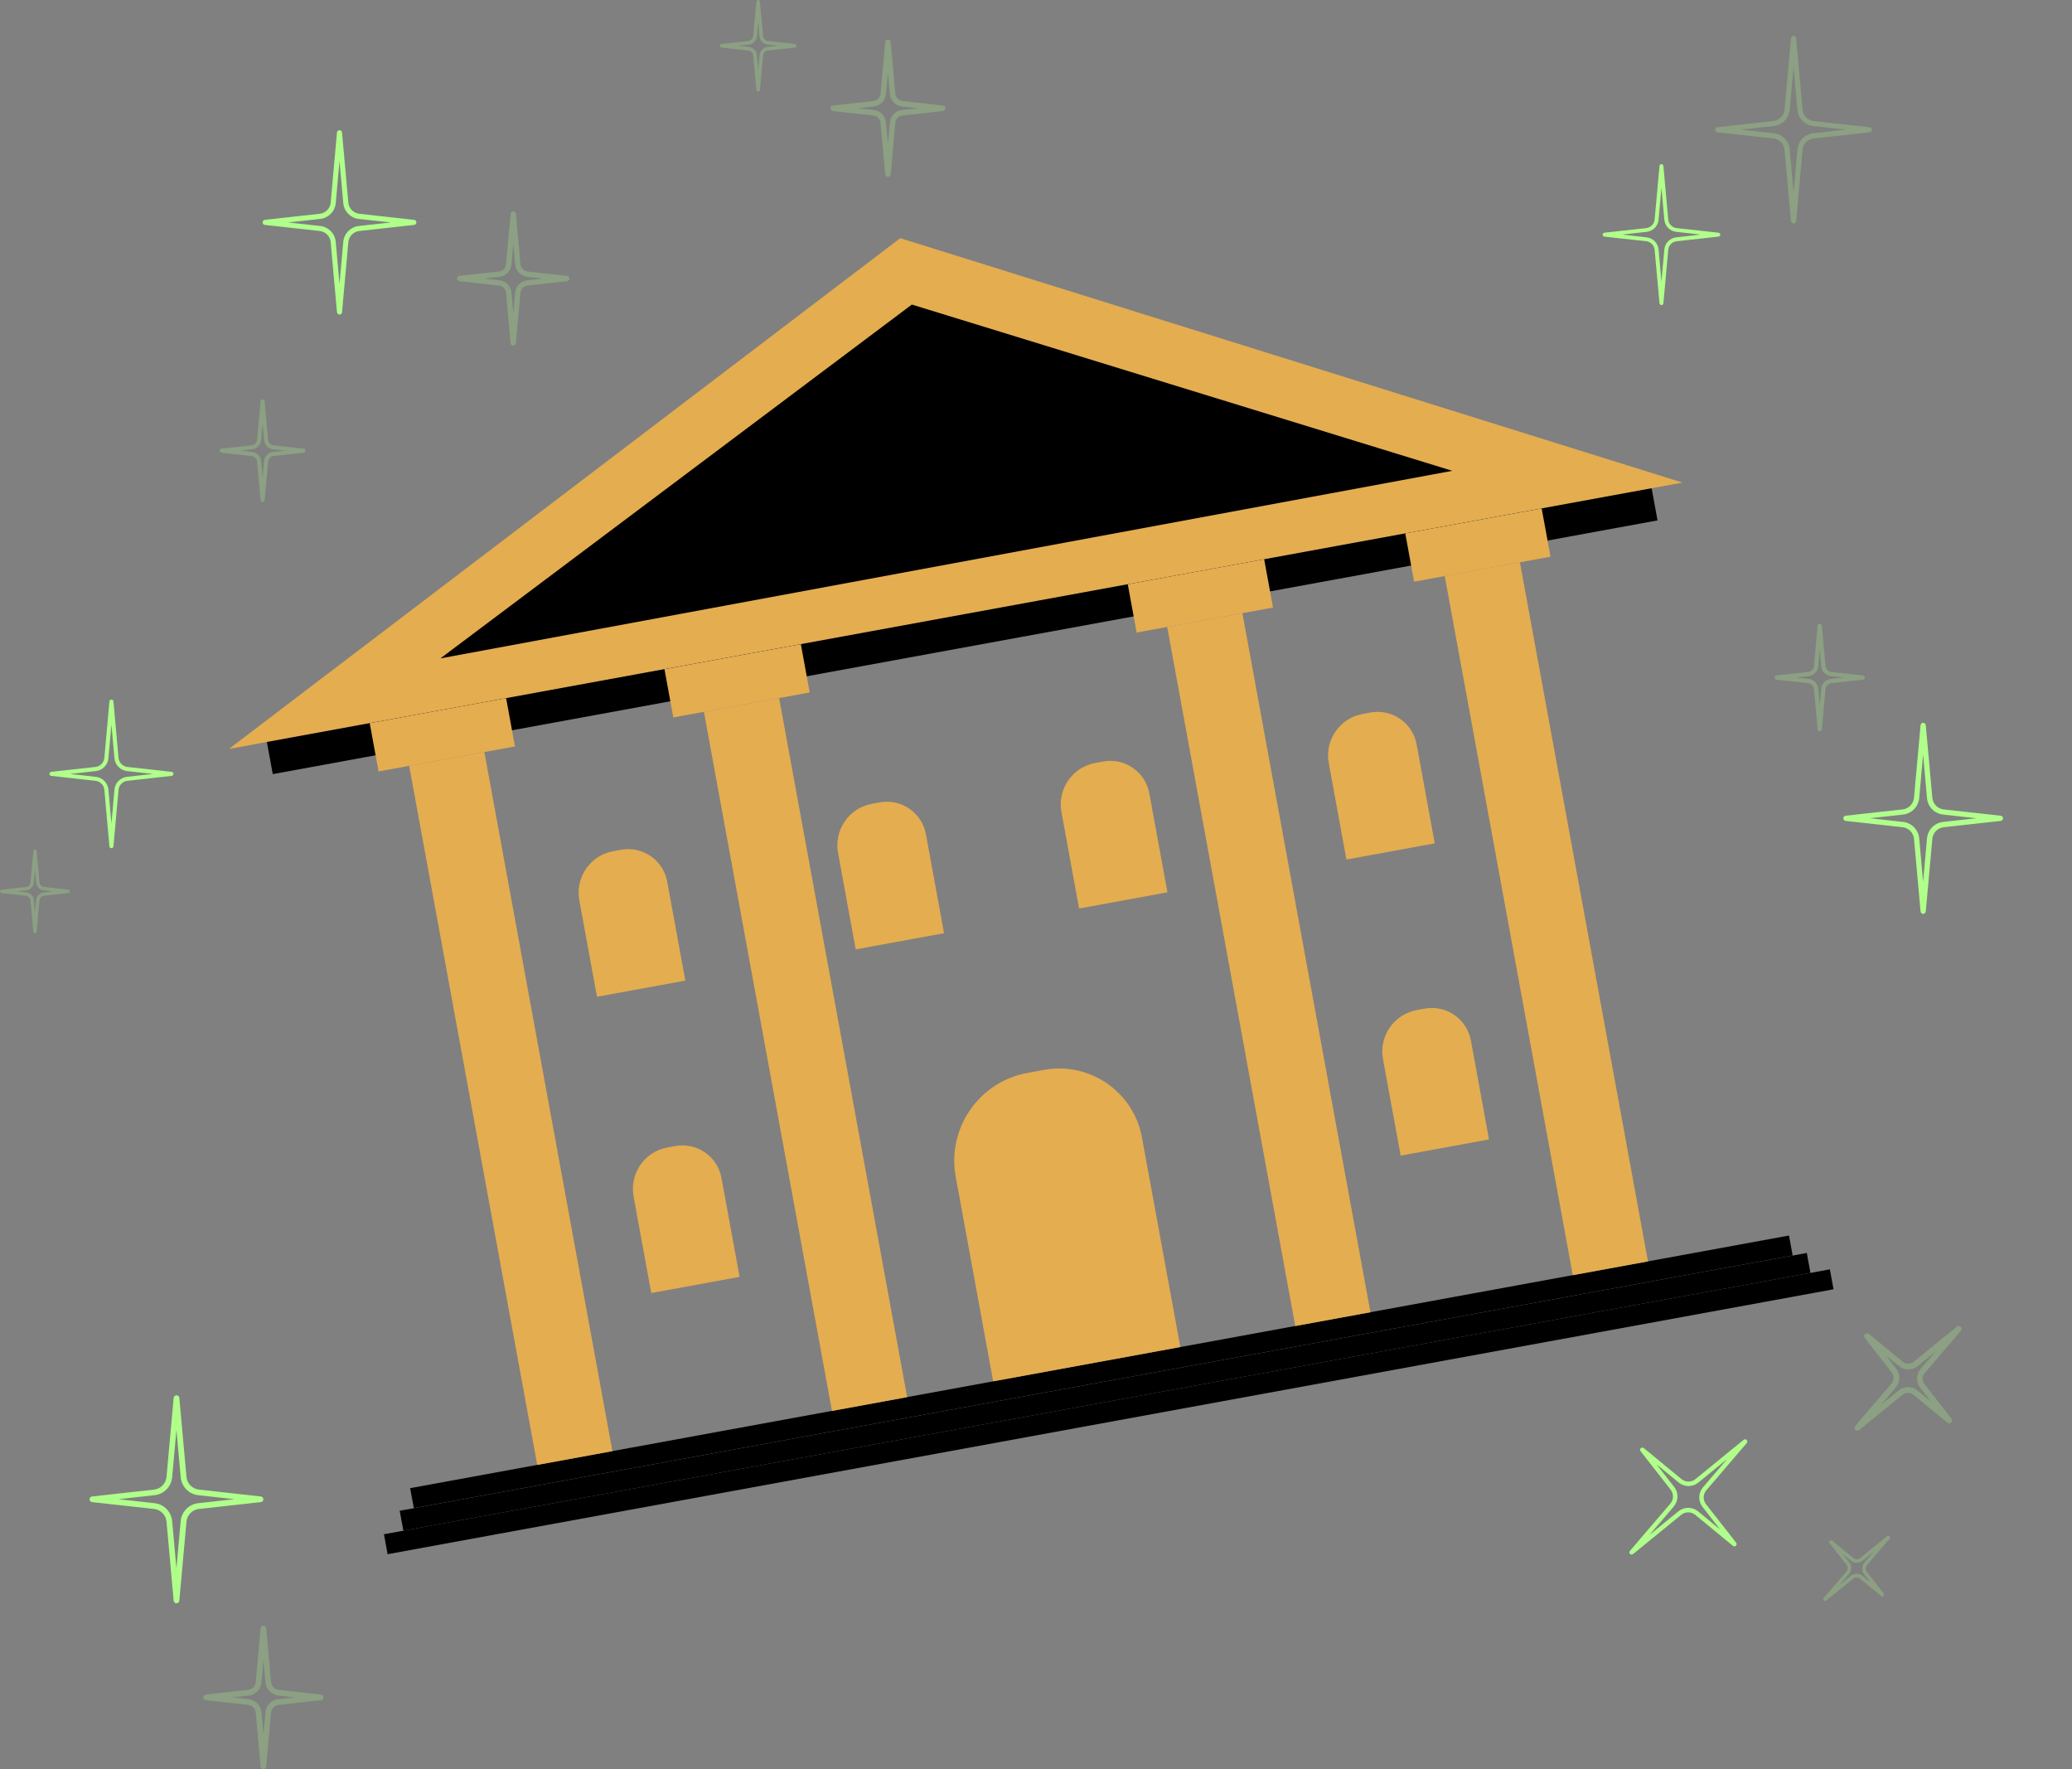 <svg width="82" height="70" viewBox="0 0 82 70" fill="none" xmlns="http://www.w3.org/2000/svg">
<rect x="0" y="0" width="82" height="70" fill="#808080" stroke="none"/>
<path d="M6.985 63.439C6.928 63.439 6.879 63.394 6.873 63.336L6.59 60.207C6.567 59.947 6.361 59.735 6.098 59.706L3.644 59.435C3.587 59.429 3.544 59.38 3.544 59.323C3.544 59.266 3.587 59.217 3.644 59.212L6.098 58.94C6.359 58.911 6.567 58.7 6.59 58.439L6.873 55.31C6.879 55.253 6.928 55.207 6.985 55.207C7.045 55.207 7.094 55.253 7.097 55.31L7.38 58.439C7.403 58.703 7.611 58.911 7.872 58.94L10.323 59.212C10.38 59.217 10.423 59.266 10.423 59.323C10.423 59.38 10.38 59.429 10.323 59.435L7.872 59.706C7.611 59.735 7.403 59.947 7.38 60.207L7.097 63.336C7.091 63.394 7.042 63.439 6.985 63.439ZM4.685 59.32L6.121 59.478C6.49 59.518 6.779 59.815 6.813 60.184L6.982 62.063L7.151 60.184C7.185 59.815 7.474 59.518 7.843 59.478L9.279 59.32L7.843 59.16C7.474 59.12 7.185 58.823 7.151 58.454L6.982 56.574L6.813 58.454C6.779 58.823 6.49 59.12 6.121 59.16L4.685 59.32Z" fill="#B0FF8B"/>
<g opacity="0.5">
<path opacity="0.5" d="M10.424 70.001C10.367 70.001 10.315 69.955 10.312 69.898L10.121 67.767C10.106 67.607 9.978 67.475 9.817 67.458L8.147 67.272C8.09 67.267 8.047 67.218 8.047 67.161C8.047 67.103 8.09 67.055 8.147 67.049L9.817 66.863C9.978 66.846 10.106 66.715 10.121 66.554L10.312 64.423C10.318 64.366 10.367 64.32 10.424 64.32C10.481 64.32 10.533 64.366 10.535 64.423L10.727 66.554C10.741 66.715 10.87 66.846 11.03 66.863L12.701 67.049C12.758 67.055 12.801 67.103 12.801 67.161C12.801 67.218 12.758 67.267 12.701 67.272L11.03 67.458C10.87 67.475 10.741 67.607 10.727 67.767L10.535 69.898C10.533 69.955 10.484 70.001 10.424 70.001ZM9.188 67.161L9.843 67.232C10.109 67.261 10.321 67.478 10.347 67.744L10.427 68.625L10.507 67.744C10.53 67.475 10.741 67.261 11.01 67.232L11.665 67.161L11.01 67.089C10.744 67.061 10.533 66.843 10.507 66.577L10.427 65.696L10.347 66.577C10.324 66.846 10.112 67.061 9.843 67.089L9.188 67.161Z" fill="#B0FF8B"/>
</g>
<path d="M4.41 33.561C4.367 33.561 4.333 33.529 4.33 33.486L4.13 31.252C4.113 31.066 3.967 30.915 3.778 30.895L2.028 30.7C1.988 30.695 1.956 30.66 1.956 30.62C1.956 30.58 1.988 30.546 2.028 30.54L3.778 30.346C3.964 30.326 4.113 30.174 4.13 29.988L4.33 27.754C4.333 27.711 4.37 27.68 4.41 27.68C4.453 27.68 4.488 27.711 4.49 27.754L4.691 29.988C4.708 30.174 4.857 30.326 5.042 30.346L6.793 30.54C6.833 30.546 6.865 30.58 6.865 30.62C6.865 30.66 6.833 30.695 6.793 30.7L5.042 30.895C4.857 30.915 4.708 31.066 4.691 31.252L4.49 33.486C4.488 33.529 4.45 33.561 4.41 33.561ZM2.771 30.623L3.795 30.738C4.058 30.766 4.264 30.978 4.29 31.241L4.41 32.583L4.53 31.241C4.553 30.978 4.762 30.766 5.025 30.738L6.049 30.623L5.025 30.509C4.762 30.48 4.556 30.268 4.53 30.005L4.41 28.664L4.29 30.005C4.267 30.268 4.058 30.48 3.795 30.509L2.771 30.623Z" fill="#B0FF8B"/>
<g opacity="0.5">
<path opacity="0.5" d="M1.384 36.926C1.35 36.926 1.322 36.9 1.319 36.866L1.207 35.624C1.199 35.53 1.124 35.455 1.03 35.444L0.057 35.335C0.023 35.332 0 35.304 0 35.27C0 35.235 0.026 35.206 0.057 35.204L1.03 35.095C1.124 35.084 1.199 35.009 1.207 34.915L1.319 33.673C1.322 33.639 1.35 33.613 1.384 33.613C1.419 33.613 1.447 33.639 1.45 33.673L1.562 34.915C1.57 35.009 1.645 35.084 1.739 35.095L2.712 35.204C2.746 35.206 2.769 35.235 2.769 35.27C2.769 35.304 2.743 35.332 2.712 35.335L1.739 35.444C1.645 35.455 1.57 35.53 1.562 35.624L1.45 36.866C1.447 36.9 1.419 36.926 1.384 36.926ZM0.664 35.27L1.044 35.312C1.199 35.33 1.324 35.455 1.339 35.613L1.384 36.128L1.43 35.613C1.445 35.455 1.568 35.33 1.725 35.312L2.105 35.27L1.725 35.227C1.57 35.209 1.445 35.084 1.43 34.926L1.384 34.411L1.339 34.926C1.324 35.084 1.201 35.209 1.044 35.227L0.664 35.27Z" fill="#B0FF8B"/>
</g>
<path d="M64.508 61.485C64.476 61.452 64.475 61.402 64.504 61.366L66.104 59.495C66.239 59.339 66.244 59.107 66.117 58.943L64.925 57.42C64.897 57.383 64.9 57.333 64.933 57.301C64.965 57.269 65.016 57.268 65.052 57.296L66.546 58.524C66.707 58.655 66.937 58.654 67.097 58.526L69.006 56.969C69.041 56.939 69.094 56.944 69.126 56.977C69.158 57.01 69.159 57.06 69.13 57.096L67.528 58.968C67.393 59.125 67.388 59.357 67.517 59.519L68.709 61.042C68.737 61.078 68.734 61.129 68.701 61.161C68.669 61.193 68.618 61.194 68.582 61.166L67.088 59.938C66.927 59.807 66.697 59.808 66.535 59.938L64.628 61.492C64.591 61.52 64.54 61.518 64.508 61.485ZM65.558 57.942L66.257 58.834C66.437 59.063 66.427 59.388 66.24 59.61L65.278 60.734L66.424 59.799C66.649 59.615 66.974 59.617 67.201 59.8L68.076 60.52L67.379 59.626C67.199 59.397 67.207 59.074 67.394 58.852L68.356 57.728L67.21 58.663C66.985 58.847 66.66 58.845 66.435 58.66L65.558 57.942Z" fill="#B0FF8B"/>
<g opacity="0.5">
<path opacity="0.5" d="M72.179 63.324C72.153 63.297 72.151 63.255 72.176 63.227L73.066 62.186C73.134 62.108 73.135 61.99 73.072 61.909L72.408 61.061C72.384 61.033 72.387 60.99 72.413 60.964C72.44 60.938 72.482 60.937 72.51 60.961L73.342 61.645C73.422 61.711 73.539 61.712 73.619 61.646L74.681 60.781C74.71 60.757 74.752 60.76 74.778 60.786C74.804 60.813 74.805 60.855 74.781 60.883L73.891 61.925C73.823 62.003 73.822 62.12 73.885 62.202L74.549 63.049C74.573 63.078 74.568 63.118 74.541 63.144C74.515 63.17 74.472 63.171 74.446 63.149L73.615 62.465C73.535 62.4 73.418 62.398 73.338 62.464L72.276 63.329C72.247 63.353 72.205 63.351 72.179 63.324ZM72.927 61.486L73.186 61.817C73.291 61.954 73.287 62.146 73.176 62.278L72.809 62.709L73.248 62.352C73.381 62.242 73.575 62.244 73.709 62.353L74.034 62.62L73.775 62.289C73.669 62.153 73.674 61.96 73.784 61.828L74.152 61.398L73.713 61.755C73.58 61.864 73.386 61.862 73.251 61.753L72.927 61.486Z" fill="#B0FF8B"/>
</g>
<g opacity="0.5">
<path opacity="0.5" d="M73.427 56.572C73.385 56.529 73.382 56.461 73.423 56.417L74.853 54.745C74.961 54.618 74.966 54.431 74.862 54.3L73.798 52.94C73.76 52.893 73.767 52.826 73.808 52.786C73.851 52.744 73.918 52.743 73.962 52.78L75.296 53.876C75.424 53.983 75.612 53.983 75.741 53.877L77.445 52.49C77.491 52.452 77.558 52.455 77.6 52.498C77.642 52.541 77.645 52.61 77.604 52.654L76.174 54.326C76.066 54.452 76.061 54.64 76.165 54.77L77.229 56.13C77.267 56.177 77.26 56.244 77.219 56.284C77.176 56.326 77.109 56.327 77.065 56.29L75.731 55.194C75.603 55.087 75.415 55.087 75.286 55.193L73.583 56.58C73.538 56.62 73.469 56.615 73.427 56.572ZM74.627 53.625L75.044 54.158C75.213 54.377 75.207 54.686 75.029 54.897L74.438 55.589L75.143 55.013C75.357 54.84 75.669 54.839 75.883 55.014L76.406 55.443L75.99 54.91C75.82 54.691 75.826 54.382 76.004 54.172L76.597 53.481L75.891 54.055C75.676 54.229 75.365 54.229 75.15 54.054L74.627 53.625Z" fill="#B0FF8B"/>
</g>
<path d="M76.11 36.161C76.056 36.161 76.013 36.121 76.007 36.066L75.747 33.191C75.724 32.951 75.535 32.757 75.295 32.731L73.041 32.482C72.989 32.476 72.949 32.431 72.949 32.379C72.949 32.325 72.989 32.282 73.041 32.276L75.295 32.027C75.535 32.002 75.724 31.807 75.747 31.567L76.007 28.692C76.013 28.638 76.056 28.598 76.11 28.598C76.164 28.598 76.207 28.638 76.213 28.692L76.473 31.567C76.496 31.807 76.685 32.002 76.925 32.027L79.179 32.276C79.231 32.282 79.271 32.328 79.271 32.379C79.271 32.434 79.231 32.476 79.179 32.482L76.925 32.731C76.685 32.757 76.493 32.951 76.473 33.191L76.213 36.066C76.207 36.118 76.164 36.161 76.11 36.161ZM73.999 32.376L75.318 32.522C75.655 32.559 75.921 32.831 75.953 33.172L76.107 34.899L76.262 33.172C76.293 32.834 76.559 32.559 76.897 32.522L78.215 32.376L76.897 32.23C76.559 32.193 76.29 31.922 76.262 31.581L76.107 29.853L75.953 31.581C75.921 31.919 75.655 32.193 75.318 32.23L73.999 32.376Z" fill="#B0FF8B"/>
<g opacity="0.5">
<path opacity="0.5" d="M72.016 28.939C71.974 28.939 71.936 28.904 71.931 28.862L71.788 27.263C71.776 27.142 71.682 27.045 71.562 27.031L70.309 26.894C70.266 26.888 70.234 26.854 70.234 26.808C70.234 26.765 70.266 26.728 70.309 26.725L71.562 26.588C71.682 26.573 71.779 26.476 71.788 26.356L71.931 24.757C71.933 24.714 71.971 24.68 72.016 24.68C72.059 24.68 72.097 24.714 72.102 24.757L72.245 26.356C72.257 26.476 72.351 26.573 72.474 26.588L73.727 26.725C73.77 26.731 73.801 26.765 73.801 26.808C73.801 26.851 73.77 26.888 73.727 26.894L72.474 27.031C72.354 27.045 72.257 27.142 72.245 27.263L72.102 28.862C72.097 28.904 72.059 28.939 72.016 28.939ZM71.087 26.808L71.579 26.862C71.779 26.885 71.939 27.045 71.956 27.248L72.016 27.909L72.076 27.248C72.094 27.048 72.254 26.885 72.454 26.862L72.946 26.808L72.454 26.753C72.254 26.731 72.094 26.57 72.076 26.367L72.016 25.707L71.956 26.367C71.939 26.568 71.779 26.731 71.579 26.753L71.087 26.808Z" fill="#B0FF8B"/>
</g>
<path d="M13.436 12.446C13.385 12.446 13.342 12.406 13.336 12.355L13.087 9.583C13.067 9.351 12.884 9.166 12.652 9.14L10.481 8.899C10.43 8.894 10.393 8.851 10.393 8.799C10.393 8.748 10.43 8.705 10.481 8.699L12.652 8.459C12.884 8.433 13.067 8.247 13.087 8.016L13.336 5.244C13.342 5.192 13.385 5.152 13.436 5.152C13.488 5.152 13.53 5.192 13.536 5.244L13.785 8.016C13.805 8.247 13.988 8.433 14.22 8.459L16.391 8.699C16.442 8.705 16.48 8.748 16.48 8.799C16.48 8.851 16.442 8.894 16.391 8.899L14.22 9.14C13.988 9.166 13.805 9.351 13.785 9.583L13.536 12.355C13.533 12.409 13.488 12.446 13.436 12.446ZM11.402 8.802L12.675 8.942C13.001 8.98 13.259 9.24 13.287 9.569L13.436 11.234L13.585 9.569C13.613 9.243 13.871 8.98 14.197 8.942L15.47 8.802L14.197 8.662C13.871 8.625 13.613 8.365 13.585 8.036L13.436 6.371L13.287 8.036C13.259 8.362 13.001 8.625 12.675 8.662L11.402 8.802Z" fill="#B0FF8B"/>
<g opacity="0.5">
<path opacity="0.5" d="M10.393 19.861C10.35 19.861 10.315 19.829 10.312 19.786L10.175 18.265C10.164 18.15 10.075 18.056 9.958 18.044L8.765 17.913C8.725 17.907 8.693 17.873 8.693 17.833C8.693 17.793 8.725 17.758 8.765 17.753L9.958 17.621C10.072 17.61 10.164 17.515 10.175 17.401L10.312 15.879C10.315 15.836 10.352 15.805 10.393 15.805C10.435 15.805 10.47 15.836 10.473 15.879L10.61 17.401C10.621 17.515 10.71 17.61 10.827 17.621L12.02 17.753C12.06 17.758 12.091 17.793 12.091 17.833C12.091 17.873 12.06 17.907 12.02 17.913L10.827 18.044C10.713 18.056 10.621 18.15 10.61 18.265L10.473 19.786C10.467 19.829 10.432 19.861 10.393 19.861ZM9.509 17.83L9.975 17.881C10.166 17.901 10.318 18.056 10.335 18.247L10.393 18.88L10.45 18.247C10.467 18.056 10.618 17.901 10.81 17.881L11.276 17.83L10.81 17.778C10.618 17.758 10.467 17.604 10.45 17.412L10.393 16.78L10.335 17.412C10.318 17.604 10.166 17.758 9.975 17.778L9.509 17.83Z" fill="#B0FF8B"/>
</g>
<g opacity="0.5">
<path opacity="0.5" d="M20.311 13.678C20.257 13.678 20.211 13.635 20.206 13.581L20.025 11.587C20.011 11.435 19.894 11.315 19.742 11.298L18.18 11.126C18.126 11.121 18.086 11.075 18.086 11.021C18.086 10.966 18.126 10.921 18.18 10.915L19.742 10.743C19.894 10.726 20.011 10.606 20.025 10.454L20.206 8.461C20.211 8.406 20.257 8.363 20.311 8.363C20.366 8.363 20.412 8.406 20.417 8.461L20.597 10.454C20.612 10.606 20.729 10.726 20.881 10.743L22.442 10.915C22.497 10.921 22.537 10.966 22.537 11.021C22.537 11.075 22.497 11.121 22.442 11.126L20.881 11.298C20.729 11.315 20.612 11.435 20.597 11.587L20.417 13.581C20.412 13.635 20.366 13.678 20.311 13.678ZM19.156 11.021L19.768 11.089C20.017 11.118 20.217 11.318 20.24 11.57L20.314 12.396L20.389 11.57C20.412 11.318 20.609 11.118 20.858 11.089L21.47 11.021L20.858 10.952C20.609 10.923 20.409 10.723 20.389 10.471L20.314 9.645L20.24 10.471C20.217 10.723 20.02 10.923 19.768 10.952L19.156 11.021Z" fill="#B0FF8B"/>
</g>
<g opacity="0.5">
<path opacity="0.5" d="M30.003 3.621C29.966 3.621 29.935 3.593 29.932 3.556L29.809 2.197C29.8 2.094 29.717 2.011 29.614 1.999L28.55 1.882C28.513 1.879 28.487 1.848 28.487 1.811C28.487 1.773 28.516 1.742 28.55 1.739L29.614 1.622C29.717 1.61 29.797 1.527 29.809 1.424L29.932 0.066C29.935 0.029 29.966 0 30.003 0C30.041 0 30.072 0.029 30.075 0.066L30.198 1.424C30.206 1.527 30.289 1.61 30.392 1.622L31.456 1.739C31.494 1.742 31.519 1.773 31.519 1.811C31.519 1.848 31.491 1.879 31.456 1.882L30.392 1.999C30.289 2.011 30.209 2.094 30.198 2.197L30.075 3.556C30.072 3.593 30.041 3.621 30.003 3.621ZM29.217 1.811L29.634 1.856C29.806 1.876 29.94 2.014 29.955 2.183L30.006 2.746L30.058 2.183C30.072 2.011 30.209 1.874 30.378 1.854L30.796 1.808L30.378 1.762C30.206 1.742 30.072 1.605 30.058 1.436L30.006 0.872L29.955 1.436C29.94 1.608 29.803 1.745 29.634 1.765L29.217 1.811Z" fill="#B0FF8B"/>
</g>
<g opacity="0.5">
<path opacity="0.5" d="M35.14 7.001C35.083 7.001 35.037 6.958 35.032 6.904L34.848 4.864C34.834 4.71 34.711 4.584 34.559 4.57L32.961 4.393C32.906 4.387 32.863 4.341 32.863 4.284C32.863 4.227 32.903 4.184 32.961 4.175L34.559 3.998C34.714 3.981 34.837 3.858 34.848 3.703L35.032 1.664C35.037 1.606 35.083 1.566 35.14 1.566C35.197 1.566 35.243 1.609 35.249 1.664L35.432 3.703C35.446 3.858 35.569 3.983 35.721 3.998L37.32 4.175C37.374 4.181 37.417 4.227 37.417 4.284C37.417 4.341 37.377 4.384 37.32 4.393L35.721 4.57C35.566 4.587 35.443 4.71 35.432 4.864L35.249 6.904C35.243 6.961 35.194 7.001 35.14 7.001ZM33.956 4.284L34.582 4.352C34.837 4.381 35.04 4.587 35.063 4.844L35.14 5.688L35.217 4.844C35.24 4.587 35.443 4.381 35.698 4.352L36.324 4.284L35.698 4.215C35.443 4.187 35.24 3.981 35.217 3.723L35.14 2.879L35.063 3.723C35.04 3.981 34.837 4.187 34.582 4.215L33.956 4.284Z" fill="#B0FF8B"/>
</g>
<path d="M65.752 12.071C65.712 12.071 65.681 12.04 65.675 12.002L65.483 9.886C65.466 9.708 65.329 9.565 65.151 9.545L63.492 9.362C63.455 9.359 63.424 9.325 63.424 9.285C63.424 9.245 63.452 9.213 63.492 9.208L65.151 9.025C65.329 9.005 65.469 8.862 65.483 8.684L65.675 6.565C65.678 6.525 65.712 6.496 65.752 6.496C65.792 6.496 65.824 6.528 65.829 6.565L66.021 8.684C66.038 8.862 66.178 9.005 66.353 9.025L68.012 9.208C68.052 9.211 68.081 9.245 68.081 9.285C68.081 9.325 68.052 9.357 68.012 9.362L66.353 9.545C66.176 9.565 66.035 9.708 66.021 9.886L65.829 12.002C65.824 12.04 65.792 12.071 65.752 12.071ZM64.196 9.282L65.169 9.391C65.418 9.419 65.615 9.62 65.638 9.869L65.752 11.141L65.867 9.869C65.889 9.62 66.087 9.419 66.336 9.391L67.308 9.282L66.336 9.173C66.087 9.145 65.889 8.945 65.867 8.696L65.752 7.423L65.638 8.696C65.615 8.945 65.418 9.145 65.169 9.173L64.196 9.282Z" fill="#B0FF8B"/>
<g opacity="0.5">
<path opacity="0.5" d="M70.981 8.845C70.93 8.845 70.884 8.805 70.878 8.753L70.624 5.93C70.604 5.692 70.415 5.504 70.18 5.478L67.966 5.235C67.915 5.229 67.875 5.186 67.875 5.135C67.875 5.083 67.915 5.04 67.966 5.035L70.18 4.789C70.415 4.763 70.604 4.571 70.624 4.337L70.878 1.513C70.884 1.462 70.927 1.422 70.981 1.422C71.033 1.422 71.079 1.462 71.082 1.513L71.336 4.337C71.356 4.574 71.545 4.763 71.779 4.789L73.993 5.035C74.045 5.04 74.085 5.083 74.085 5.135C74.085 5.186 74.045 5.229 73.993 5.235L71.779 5.478C71.545 5.504 71.356 5.695 71.336 5.93L71.084 8.753C71.079 8.805 71.036 8.845 70.981 8.845ZM68.908 5.129L70.203 5.272C70.535 5.309 70.798 5.578 70.827 5.91L70.981 7.606L71.133 5.91C71.165 5.578 71.425 5.309 71.757 5.272L73.052 5.129L71.757 4.986C71.425 4.949 71.162 4.683 71.133 4.348L70.981 2.652L70.827 4.348C70.798 4.68 70.535 4.949 70.203 4.986L68.908 5.129Z" fill="#B0FF8B"/>
</g>
<path d="M70.8 48.887L16.232 58.883L16.377 59.672L70.945 49.676L70.8 48.887Z" fill="#000000"/>
<path d="M71.505 49.576L15.818 59.777L15.963 60.566L71.649 50.365L71.505 49.576Z" fill="#000000"/>
<path d="M72.417 50.225L15.195 60.707L15.34 61.496L72.562 51.014L72.417 50.225Z" fill="#000000"/>
<path d="M66.585 19.095L9.061 29.633L35.627 9.424L66.585 19.095Z" fill="#E4AD50"/>
<path d="M17.429 26.051L57.475 18.629L36.087 12.051L17.429 26.051Z" fill="#000000"/>
<path d="M65.364 19.32L10.562 29.359L10.795 30.63L65.597 20.591L65.364 19.32Z" fill="#000000"/>
<path d="M20.03 27.624L14.632 28.613L14.982 30.524L20.38 29.535L20.03 27.624Z" fill="#E4AD50"/>
<path d="M19.169 29.756L16.193 30.301L21.261 57.964L24.236 57.419L19.169 29.756Z" fill="#E4AD50"/>
<path d="M31.694 25.488L26.296 26.477L26.646 28.387L32.044 27.399L31.694 25.488Z" fill="#E4AD50"/>
<path d="M30.833 27.619L27.857 28.164L32.925 55.828L35.901 55.282L30.833 27.619Z" fill="#E4AD50"/>
<path d="M50.03 22.128L44.632 23.117L44.982 25.028L50.38 24.039L50.03 22.128Z" fill="#E4AD50"/>
<path d="M49.168 24.26L46.192 24.805L51.26 52.468L54.236 51.923L49.168 24.26Z" fill="#E4AD50"/>
<path d="M61.012 20.117L55.614 21.105L55.964 23.016L61.362 22.027L61.012 20.117Z" fill="#E4AD50"/>
<path d="M60.151 22.248L57.176 22.793L62.243 50.456L65.219 49.911L60.151 22.248Z" fill="#E4AD50"/>
<path d="M37.92 18.373C37.905 18.282 37.878 18.204 37.841 18.139C37.804 18.074 37.751 18.019 37.683 17.972C37.615 17.926 37.532 17.887 37.432 17.854C37.332 17.822 37.212 17.794 37.071 17.771C36.829 17.73 36.608 17.68 36.406 17.624C36.205 17.568 36.029 17.493 35.876 17.401C35.724 17.309 35.598 17.192 35.499 17.05C35.4 16.909 35.332 16.732 35.297 16.52C35.266 16.336 35.27 16.163 35.31 16C35.35 15.838 35.421 15.69 35.523 15.557C35.625 15.424 35.755 15.308 35.912 15.209C36.069 15.111 36.251 15.034 36.458 14.979L36.341 14.284L36.9 14.19L37.019 14.894C37.224 14.887 37.415 14.909 37.591 14.962C37.768 15.014 37.924 15.095 38.06 15.204C38.196 15.312 38.309 15.448 38.4 15.612C38.491 15.776 38.555 15.966 38.591 16.183L37.581 16.353C37.537 16.093 37.447 15.909 37.31 15.799C37.173 15.69 37.008 15.651 36.814 15.684C36.709 15.702 36.621 15.731 36.55 15.773C36.48 15.815 36.424 15.866 36.384 15.925C36.343 15.984 36.317 16.05 36.306 16.123C36.294 16.197 36.295 16.273 36.308 16.353C36.322 16.433 36.346 16.504 36.38 16.565C36.414 16.626 36.464 16.679 36.531 16.725C36.597 16.77 36.681 16.81 36.784 16.843C36.887 16.876 37.012 16.906 37.161 16.935C37.401 16.981 37.621 17.033 37.821 17.09C38.022 17.148 38.198 17.224 38.35 17.317C38.502 17.41 38.628 17.528 38.728 17.669C38.827 17.811 38.894 17.986 38.929 18.197C38.961 18.387 38.957 18.564 38.916 18.726C38.875 18.889 38.803 19.036 38.701 19.167C38.598 19.297 38.467 19.411 38.307 19.507C38.147 19.603 37.964 19.678 37.757 19.733L37.866 20.379L37.31 20.473L37.202 19.829C37.005 19.843 36.811 19.832 36.619 19.797C36.427 19.763 36.251 19.696 36.091 19.597C35.93 19.498 35.792 19.363 35.677 19.191C35.562 19.019 35.482 18.803 35.439 18.543L36.449 18.373C36.475 18.527 36.518 18.651 36.578 18.747C36.639 18.843 36.71 18.915 36.793 18.965C36.876 19.014 36.965 19.044 37.061 19.053C37.157 19.063 37.253 19.059 37.349 19.043C37.458 19.025 37.552 18.995 37.63 18.953C37.708 18.91 37.771 18.86 37.818 18.801C37.866 18.741 37.898 18.675 37.914 18.602C37.932 18.53 37.934 18.453 37.92 18.373Z" fill="#000000"/>
<path d="M46.712 53.299L39.305 54.656L37.823 46.564C37.471 44.645 38.742 42.805 40.66 42.453L41.32 42.333C43.128 42.002 44.861 43.199 45.193 45.006L46.712 53.299Z" fill="#E4AD50"/>
<path d="M37.361 36.925L33.865 37.565L33.166 33.745C33 32.84 33.599 31.971 34.505 31.805L34.816 31.748C35.669 31.592 36.488 32.157 36.644 33.01L37.361 36.925V36.925Z" fill="#E4AD50"/>
<path d="M27.122 38.8L23.626 39.44L22.926 35.62C22.761 34.715 23.36 33.846 24.266 33.68L24.577 33.623C25.43 33.467 26.249 34.032 26.405 34.885L27.122 38.8V38.8Z" fill="#E4AD50"/>
<path d="M29.27 50.522L25.774 51.163L25.074 47.343C24.908 46.437 25.508 45.569 26.413 45.403L26.724 45.346C27.578 45.189 28.396 45.755 28.553 46.608L29.27 50.522V50.522Z" fill="#E4AD50"/>
<path d="M56.781 33.37L53.285 34.01L52.586 30.191C52.42 29.285 53.019 28.416 53.925 28.25L54.236 28.193C55.089 28.037 55.908 28.602 56.064 29.455L56.781 33.37V33.37Z" fill="#E4AD50"/>
<path d="M58.928 45.085L55.432 45.725L54.732 41.906C54.566 41 55.166 40.131 56.072 39.965L56.383 39.908C57.236 39.752 58.054 40.317 58.211 41.17L58.928 45.085V45.085Z" fill="#E4AD50"/>
<path d="M46.202 35.307L42.706 35.948L42.007 32.128C41.84 31.222 42.44 30.354 43.346 30.188L43.657 30.131C44.511 29.974 45.329 30.54 45.485 31.393L46.202 35.307V35.307Z" fill="#E4AD50"/>
</svg>
